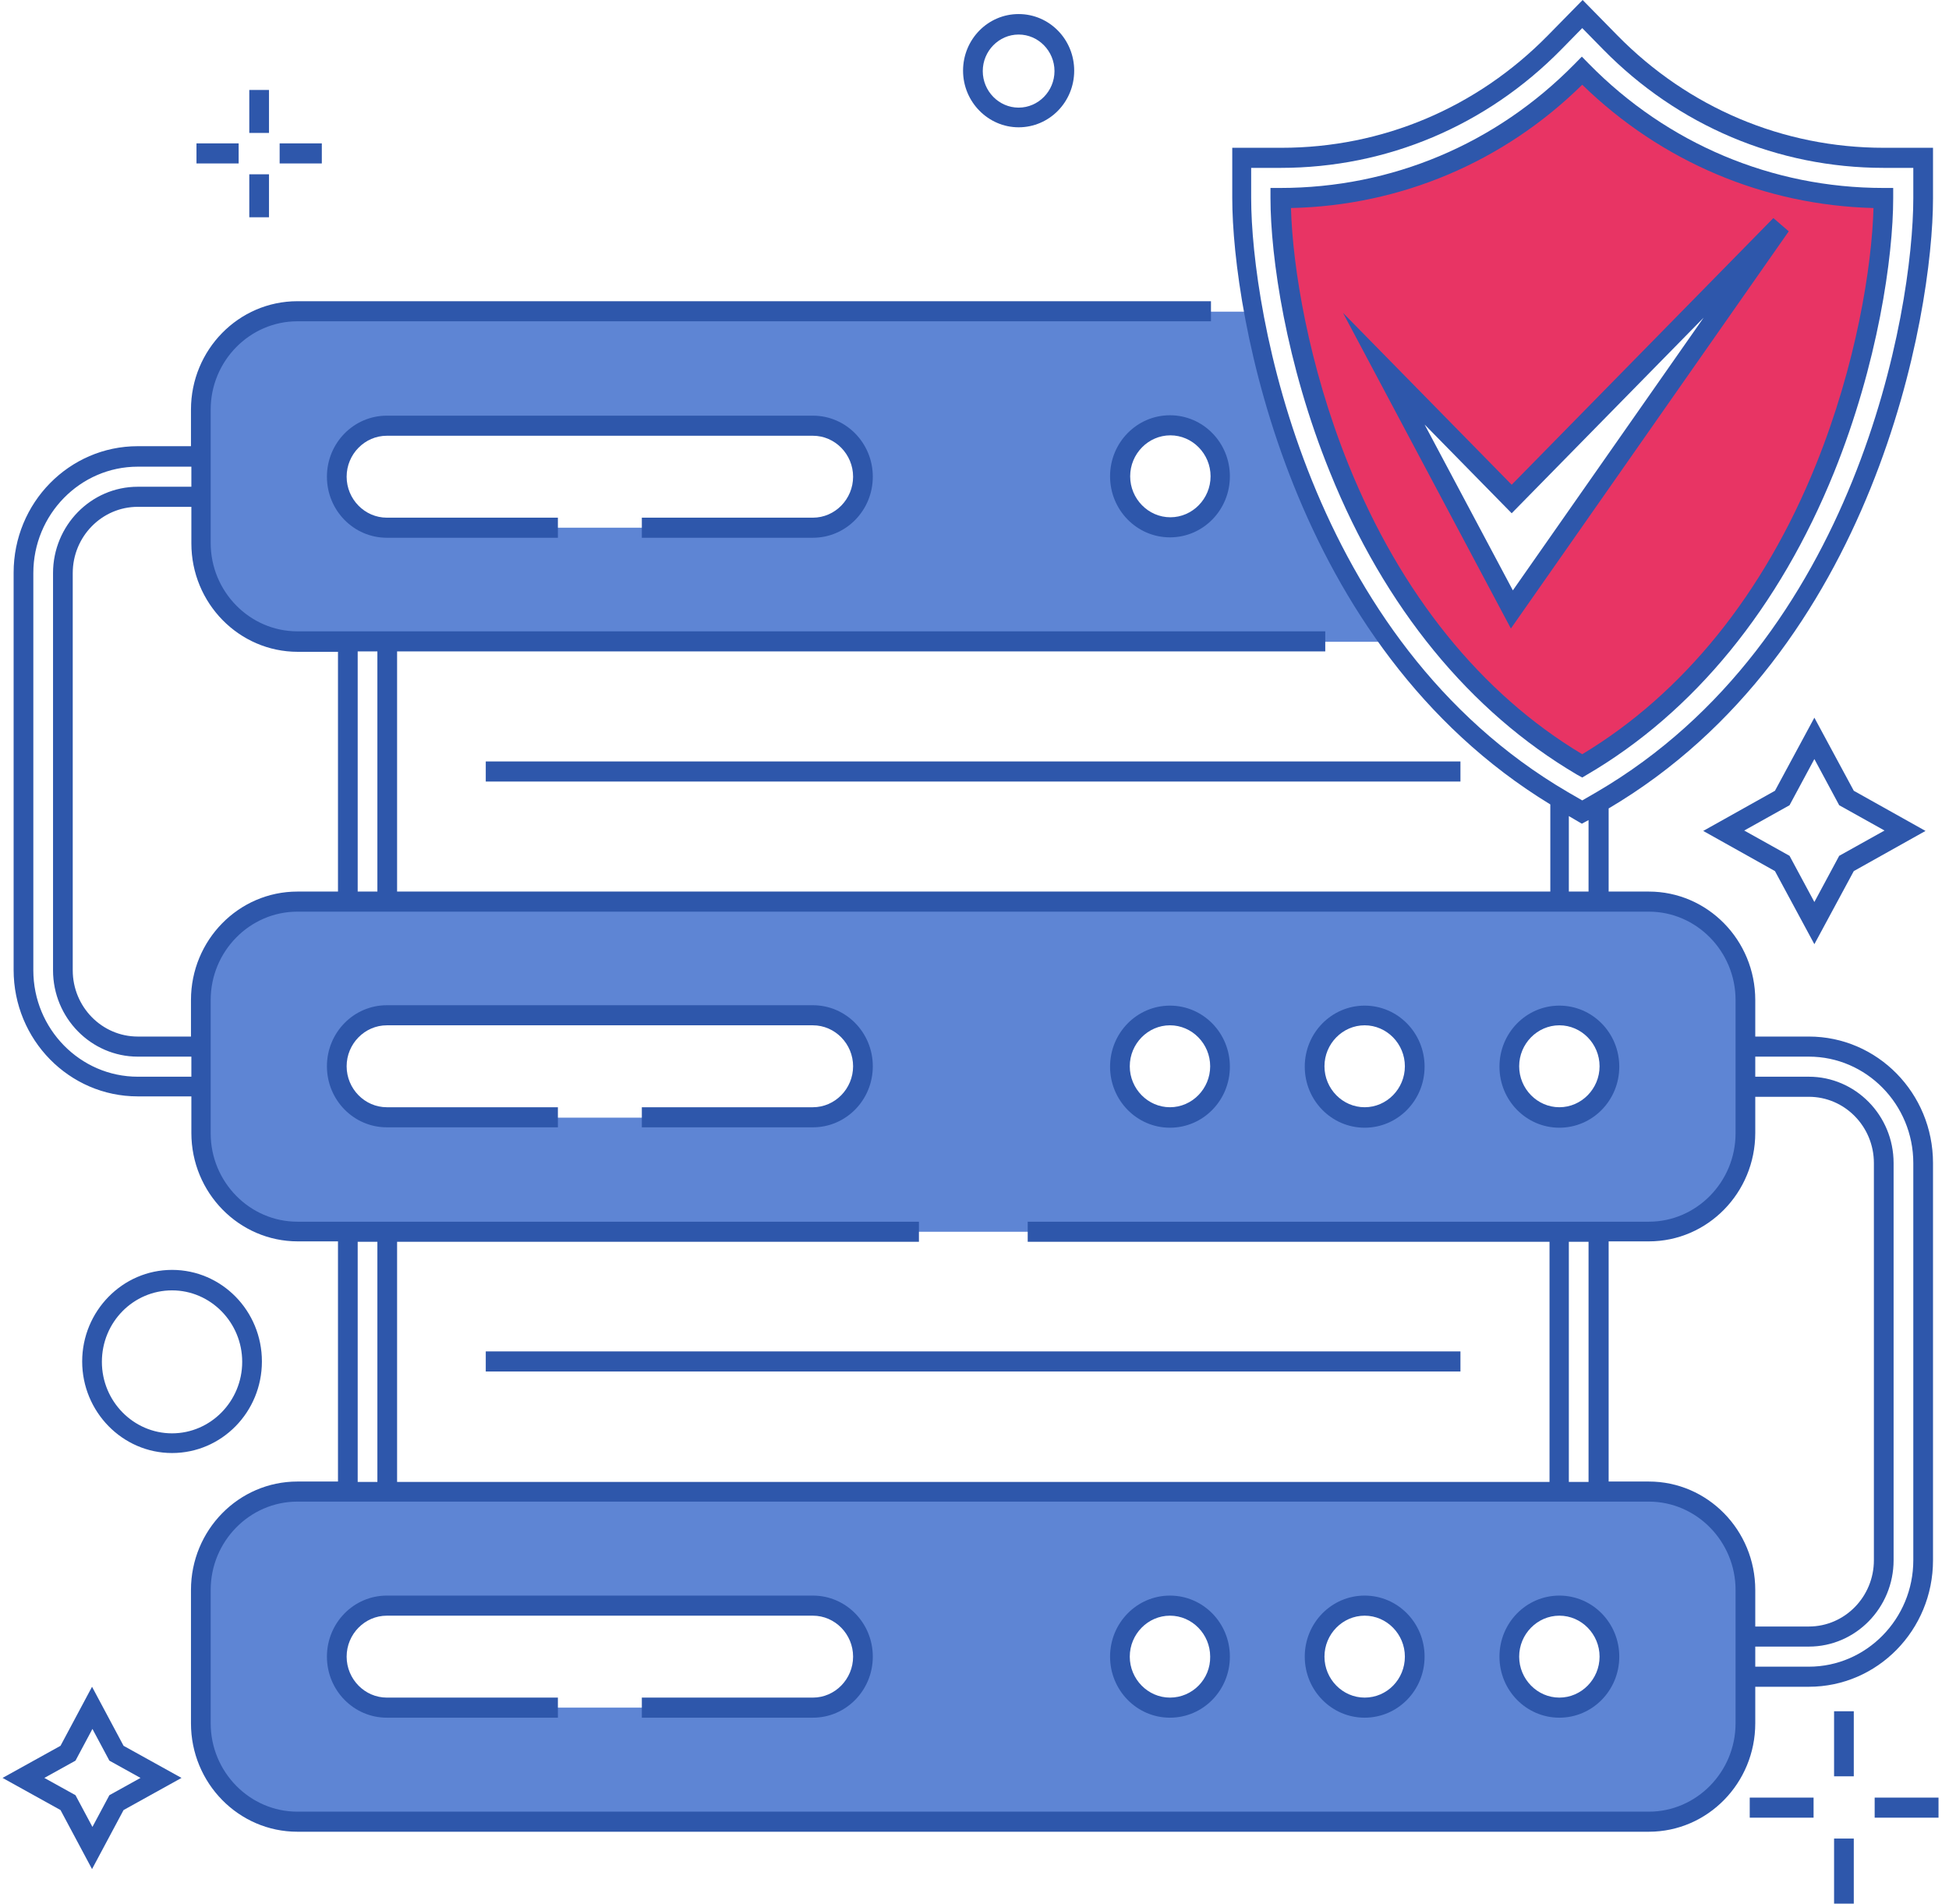 <svg width="171" height="167" viewBox="0 0 171 167" fill="none" xmlns="http://www.w3.org/2000/svg">
<path d="M144.664 130.852H26.091C21.423 130.852 17.619 134.727 17.619 139.484V151.181C17.619 155.937 21.423 159.813 26.091 159.813H144.664C149.332 159.813 153.136 155.937 153.136 151.181V139.484C153.136 134.727 149.332 130.852 144.664 130.852ZM71.321 149.807H56.313H48.913H33.906C31.485 149.807 29.514 147.798 29.514 145.332C29.514 142.866 31.485 140.858 33.906 140.858H71.321C73.742 140.858 75.713 142.866 75.713 145.332C75.713 147.798 73.742 149.807 71.321 149.807ZM102.65 149.807C100.229 149.807 98.258 147.798 98.258 145.332C98.258 142.866 100.229 140.858 102.65 140.858C105.071 140.858 107.042 142.866 107.042 145.332C107.042 147.798 105.105 149.807 102.65 149.807ZM119.732 149.807C117.312 149.807 115.341 147.798 115.341 145.332C115.341 142.866 117.312 140.858 119.732 140.858C122.153 140.858 124.124 142.866 124.124 145.332C124.124 147.798 122.153 149.807 119.732 149.807ZM136.815 149.807C134.394 149.807 132.423 147.798 132.423 145.332C132.423 142.866 134.394 140.858 136.815 140.858C139.235 140.858 141.206 142.866 141.206 145.332C141.206 147.798 139.235 149.807 136.815 149.807Z" fill="#5E85D4"/>
<path d="M144.664 79.096H26.091C21.423 79.096 17.619 82.972 17.619 87.728V99.425C17.619 104.181 21.423 108.057 26.091 108.057H144.664C149.332 108.057 153.136 104.181 153.136 99.425V87.728C153.136 82.936 149.332 79.096 144.664 79.096ZM71.321 98.051H56.313H48.913H33.906C31.485 98.051 29.514 96.043 29.514 93.576C29.514 91.11 31.485 89.102 33.906 89.102H71.321C73.742 89.102 75.713 91.11 75.713 93.576C75.713 96.043 73.742 98.051 71.321 98.051ZM102.65 98.051C100.229 98.051 98.258 96.043 98.258 93.576C98.258 91.11 100.229 89.102 102.65 89.102C105.071 89.102 107.042 91.11 107.042 93.576C107.042 96.043 105.105 98.051 102.65 98.051ZM119.732 98.051C117.312 98.051 115.341 96.043 115.341 93.576C115.341 91.11 117.312 89.102 119.732 89.102C122.153 89.102 124.124 91.11 124.124 93.576C124.124 96.043 122.153 98.051 119.732 98.051ZM136.815 98.051C134.394 98.051 132.423 96.043 132.423 93.576C132.423 91.11 134.394 89.102 136.815 89.102C139.235 89.102 141.206 91.11 141.206 93.576C141.206 96.043 139.235 98.051 136.815 98.051Z" fill="#5E85D4"/>
<path d="M109.912 27.34H26.091C21.423 27.34 17.619 31.216 17.619 35.972V47.669C17.619 52.426 21.423 56.301 26.091 56.301H121.842C117.623 51.862 110.845 36.712 109.912 27.34ZM71.321 46.295H56.313H48.913H33.906C31.485 46.295 29.514 44.287 29.514 41.821C29.514 39.355 31.485 37.346 33.906 37.346H71.321C73.742 37.346 75.713 39.355 75.713 41.821C75.713 44.287 73.742 46.295 71.321 46.295ZM102.65 46.295C100.229 46.295 98.258 44.287 98.258 41.821C98.258 39.355 100.229 37.346 102.65 37.346C105.071 37.346 107.042 39.355 107.042 41.821C107.042 44.287 105.105 46.295 102.65 46.295Z" fill="#5E85D4"/>
<path d="M138.82 6.236C131.524 13.67 121.946 17.405 112.367 17.405C112.367 26.882 117.243 54.575 138.82 67.223C160.363 54.61 165.274 26.882 165.274 17.405C155.695 17.369 146.117 13.67 138.82 6.236ZM132.631 53.447L121.392 32.343L132.631 43.794L156.179 19.8L132.631 53.447Z" fill="#E83464"/>
<path d="M154.002 147.975H158.704C164.721 147.975 169.597 143.007 169.597 136.877V102.032C169.597 95.902 164.721 90.934 158.704 90.934H154.002V87.728C154.002 82.478 149.818 78.215 144.665 78.215H141.138V70.922C164.479 57.146 169.597 27.622 169.597 17.405V12.965H165.275C156.422 12.965 148.123 9.442 141.899 3.1L138.856 0L135.813 3.1C129.554 9.477 121.255 12.965 112.437 12.965H108.115V17.369C108.115 27.516 113.163 56.653 136.02 70.57V78.215H34.84V57.146H116.275V55.385H26.092C21.908 55.385 18.484 51.897 18.484 47.634V35.937C18.484 31.674 21.908 28.186 26.092 28.186H106.247V26.424H26.092C20.939 26.424 16.755 30.687 16.755 35.937V39.143H12.087C6.07 39.143 1.195 44.111 1.195 50.241V85.085C1.195 91.216 6.07 96.183 12.087 96.183H16.79V99.39C16.79 104.639 20.974 108.902 26.126 108.902H29.654V129.971H26.092C20.939 129.971 16.755 134.234 16.755 139.484V151.181C16.755 156.43 20.939 160.693 26.092 160.693H144.665C149.818 160.693 154.002 156.43 154.002 151.181V147.975ZM154.002 92.696H158.704C163.753 92.696 167.868 96.888 167.868 102.032V136.877C167.868 142.02 163.753 146.213 158.704 146.213H154.002V144.451H158.704C162.819 144.451 166.139 141.034 166.139 136.877V102.032C166.139 97.84 162.785 94.457 158.704 94.457H154.002V92.696ZM154.002 96.219H158.704C161.851 96.219 164.41 98.826 164.41 102.032V136.877C164.41 140.083 161.851 142.69 158.704 142.69H154.002V139.484C154.002 134.234 149.818 129.971 144.665 129.971H141.138V108.902H144.665C149.818 108.902 154.002 104.639 154.002 99.39V96.219ZM109.774 17.369V14.727H112.368C121.67 14.727 130.418 11.028 136.989 4.334L138.821 2.466L140.654 4.334C147.224 11.028 155.973 14.727 165.275 14.727H167.868V17.369C167.868 27.34 162.889 56.16 140.101 69.478L138.821 70.218L137.542 69.478C114.754 56.16 109.774 27.34 109.774 17.369ZM139.375 71.944V78.215H137.646V71.592L138.787 72.261L139.375 71.944ZM31.383 57.146H33.111V78.215H31.383V57.146ZM16.755 94.457H12.087C7.039 94.457 2.924 90.265 2.924 85.121V50.276C2.924 45.132 7.039 40.94 12.087 40.94H16.79V42.701H12.087C7.972 42.701 4.653 46.119 4.653 50.276V85.121C4.653 89.313 8.007 92.696 12.087 92.696H16.79V94.457H16.755ZM16.755 90.934H12.087C8.94 90.934 6.382 88.327 6.382 85.121V50.276C6.382 47.07 8.94 44.463 12.087 44.463H16.79V47.669C16.79 52.919 20.974 57.182 26.126 57.182H29.654V78.215H26.092C20.939 78.215 16.755 82.478 16.755 87.728V90.934ZM26.092 107.176C21.908 107.176 18.484 103.688 18.484 99.425V87.728C18.484 83.465 21.908 79.977 26.092 79.977H144.665C148.849 79.977 152.273 83.465 152.273 87.728V99.425C152.273 103.688 148.849 107.176 144.665 107.176H90.168V108.938H135.951V130.006H34.84V108.938H80.624V107.176H26.092ZM139.375 108.938V130.006H137.646V108.938H139.375ZM33.111 108.938V130.006H31.383V108.938H33.111ZM152.273 151.181C152.273 155.444 148.849 158.932 144.665 158.932H26.092C21.908 158.932 18.484 155.444 18.484 151.181V139.484C18.484 135.221 21.908 131.733 26.092 131.733H144.665C148.849 131.733 152.273 135.221 152.273 139.484V151.181Z" fill="#2E57AB"/>
<path d="M71.321 45.414H56.313V47.176H71.321C74.226 47.176 76.577 44.78 76.577 41.82C76.577 38.861 74.226 36.465 71.321 36.465H33.94C31.036 36.465 28.684 38.861 28.684 41.82C28.684 44.78 31.036 47.176 33.94 47.176H48.948V45.414H33.94C32.004 45.414 30.413 43.793 30.413 41.82C30.413 39.847 32.004 38.227 33.94 38.227H71.321C73.257 38.227 74.848 39.847 74.848 41.82C74.848 43.793 73.257 45.414 71.321 45.414Z" fill="#2E57AB"/>
<path d="M97.394 41.785C97.394 44.745 99.746 47.141 102.65 47.141C105.555 47.141 107.906 44.745 107.906 41.785C107.906 38.826 105.555 36.43 102.65 36.43C99.746 36.43 97.394 38.826 97.394 41.785ZM106.212 41.785C106.212 43.758 104.621 45.379 102.685 45.379C100.748 45.379 99.158 43.758 99.158 41.785C99.158 39.812 100.748 38.191 102.685 38.191C104.621 38.191 106.212 39.812 106.212 41.785Z" fill="#2E57AB"/>
<path d="M71.321 88.186H33.94C31.036 88.186 28.684 90.582 28.684 93.541C28.684 96.501 31.036 98.897 33.94 98.897H48.948V97.135H33.94C32.004 97.135 30.413 95.514 30.413 93.541C30.413 91.568 32.004 89.948 33.94 89.948H71.321C73.257 89.948 74.848 91.568 74.848 93.541C74.848 95.514 73.257 97.135 71.321 97.135H56.313V98.897H71.321C74.226 98.897 76.577 96.501 76.577 93.541C76.577 90.582 74.226 88.186 71.321 88.186Z" fill="#2E57AB"/>
<path d="M102.65 98.931C105.555 98.931 107.906 96.536 107.906 93.576C107.906 90.617 105.555 88.221 102.65 88.221C99.746 88.221 97.394 90.617 97.394 93.576C97.394 96.536 99.746 98.931 102.65 98.931ZM102.65 89.947C104.587 89.947 106.177 91.568 106.177 93.541C106.177 95.514 104.587 97.135 102.65 97.135C100.714 97.135 99.123 95.514 99.123 93.541C99.123 91.568 100.714 89.947 102.65 89.947Z" fill="#2E57AB"/>
<path d="M119.732 98.931C122.637 98.931 124.989 96.536 124.989 93.576C124.989 90.617 122.637 88.221 119.732 88.221C116.828 88.221 114.476 90.617 114.476 93.576C114.476 96.536 116.828 98.931 119.732 98.931ZM119.732 89.947C121.669 89.947 123.26 91.568 123.26 93.541C123.26 95.514 121.669 97.135 119.732 97.135C117.796 97.135 116.205 95.514 116.205 93.541C116.205 91.568 117.796 89.947 119.732 89.947Z" fill="#2E57AB"/>
<path d="M136.815 98.931C139.719 98.931 142.071 96.536 142.071 93.576C142.071 90.617 139.719 88.221 136.815 88.221C133.91 88.221 131.559 90.617 131.559 93.576C131.559 96.536 133.91 98.931 136.815 98.931ZM136.815 89.947C138.751 89.947 140.342 91.568 140.342 93.541C140.342 95.514 138.751 97.135 136.815 97.135C134.878 97.135 133.288 95.514 133.288 93.541C133.288 91.568 134.878 89.947 136.815 89.947Z" fill="#2E57AB"/>
<path d="M71.321 139.977H33.94C31.036 139.977 28.684 142.373 28.684 145.332C28.684 148.292 31.036 150.688 33.94 150.688H48.948V148.926H33.94C32.004 148.926 30.413 147.305 30.413 145.332C30.413 143.359 32.004 141.739 33.94 141.739H71.321C73.257 141.739 74.848 143.359 74.848 145.332C74.848 147.305 73.257 148.926 71.321 148.926H56.313V150.688H71.321C74.226 150.688 76.577 148.292 76.577 145.332C76.577 142.373 74.226 139.977 71.321 139.977Z" fill="#2E57AB"/>
<path d="M102.65 139.977C99.746 139.977 97.394 142.373 97.394 145.332C97.394 148.292 99.746 150.688 102.65 150.688C105.555 150.688 107.906 148.292 107.906 145.332C107.906 142.373 105.555 139.977 102.65 139.977ZM102.65 148.926C100.714 148.926 99.123 147.305 99.123 145.332C99.123 143.359 100.714 141.739 102.65 141.739C104.587 141.739 106.177 143.359 106.177 145.332C106.212 147.305 104.621 148.926 102.65 148.926Z" fill="#2E57AB"/>
<path d="M119.732 139.977C116.828 139.977 114.476 142.373 114.476 145.332C114.476 148.292 116.828 150.688 119.732 150.688C122.637 150.688 124.989 148.292 124.989 145.332C124.989 142.373 122.637 139.977 119.732 139.977ZM119.732 148.926C117.796 148.926 116.205 147.305 116.205 145.332C116.205 143.359 117.796 141.739 119.732 141.739C121.669 141.739 123.26 143.359 123.26 145.332C123.26 147.305 121.703 148.926 119.732 148.926Z" fill="#2E57AB"/>
<path d="M136.815 139.977C133.91 139.977 131.559 142.373 131.559 145.332C131.559 148.292 133.91 150.688 136.815 150.688C139.719 150.688 142.071 148.292 142.071 145.332C142.071 142.373 139.719 139.977 136.815 139.977ZM136.815 148.926C134.878 148.926 133.288 147.305 133.288 145.332C133.288 143.359 134.878 141.739 136.815 141.739C138.751 141.739 140.342 143.359 140.342 145.332C140.342 147.305 138.751 148.926 136.815 148.926Z" fill="#2E57AB"/>
<path d="M128.135 118.556H42.62V120.318H128.135V118.556Z" fill="#2E57AB"/>
<path d="M128.135 66.8H42.62V68.562H128.135V66.8Z" fill="#2E57AB"/>
<path d="M15.095 127.47C19.452 127.47 22.979 123.876 22.979 119.437C22.979 114.997 19.452 111.404 15.095 111.404C10.738 111.404 7.21 115.033 7.21 119.437C7.21 123.841 10.738 127.47 15.095 127.47ZM15.095 113.201C18.483 113.201 21.25 116.019 21.25 119.472C21.25 122.925 18.483 125.743 15.095 125.743C11.706 125.743 8.939 122.925 8.939 119.472C8.939 115.984 11.706 113.201 15.095 113.201Z" fill="#2E57AB"/>
<path d="M8.075 147.975L5.309 153.154L0.225 155.972L5.309 158.791L8.075 163.97L10.841 158.791L15.925 155.972L10.841 153.154L8.075 147.975ZM9.597 157.487L8.11 160.271L6.623 157.487L3.891 155.972L6.623 154.457L8.11 151.674L9.597 154.457L12.328 155.972L9.597 157.487Z" fill="#2E57AB"/>
<path d="M89.372 11.168C92.069 11.168 94.247 8.949 94.247 6.201C94.247 3.453 92.069 1.233 89.372 1.233C86.674 1.233 84.496 3.453 84.496 6.201C84.496 8.949 86.709 11.168 89.372 11.168ZM89.372 3.03C91.101 3.03 92.518 4.474 92.518 6.236C92.518 7.997 91.101 9.442 89.372 9.442C87.643 9.442 86.225 7.997 86.225 6.236C86.225 4.474 87.643 3.03 89.372 3.03Z" fill="#2E57AB"/>
<path d="M155.73 69.372L149.436 72.895L155.73 76.418L159.188 82.831L162.646 76.418L168.939 72.895L162.646 69.372L159.188 62.96L155.73 69.372ZM165.343 72.86L161.366 75.079L159.188 79.131L157.009 75.079L153.033 72.86L157.009 70.64L159.188 66.589L161.366 70.64L165.343 72.86Z" fill="#2E57AB"/>
<path d="M162.646 150.124H160.917V155.831H162.646V150.124Z" fill="#2E57AB"/>
<path d="M162.646 161.292H160.917V167H162.646V161.292Z" fill="#2E57AB"/>
<path d="M159.118 157.699H153.517V159.46H159.118V157.699Z" fill="#2E57AB"/>
<path d="M170.08 157.699H164.478V159.46H170.08V157.699Z" fill="#2E57AB"/>
<path d="M23.601 7.892H21.872V11.662H23.601V7.892Z" fill="#2E57AB"/>
<path d="M23.601 15.291H21.872V19.061H23.601V15.291Z" fill="#2E57AB"/>
<path d="M20.939 12.578H17.239V14.339H20.939V12.578Z" fill="#2E57AB"/>
<path d="M28.235 12.578H24.535V14.339H28.235V12.578Z" fill="#2E57AB"/>
<path d="M138.82 68.209L139.235 67.963C148.641 62.467 156.11 53.306 160.917 41.433C164.755 31.92 166.104 22.549 166.104 17.369V16.489H165.239C155.488 16.489 146.29 12.613 139.408 5.602L138.786 4.968L138.163 5.602C131.247 12.648 122.084 16.489 112.332 16.489H111.468V17.369C111.468 22.513 112.817 31.92 116.689 41.433C121.461 53.271 128.965 62.431 138.371 67.963L138.82 68.209ZM118.315 40.764C114.788 32.026 113.404 23.394 113.266 18.25C122.879 18.039 131.904 14.234 138.82 7.434C145.771 14.199 154.796 18.004 164.375 18.25C164.236 23.394 162.853 32.026 159.326 40.764C154.762 52.073 147.673 60.846 138.82 66.166C129.933 60.846 122.879 52.073 118.315 40.764Z" fill="#2E57AB"/>
<path d="M155.591 19.131L132.631 42.525L117.831 27.446L132.561 55.138L156.94 20.294L155.591 19.131ZM132.734 51.791L124.989 37.24L132.631 45.027L149.471 27.869L132.734 51.791Z" fill="#2E57AB"/>
</svg>
